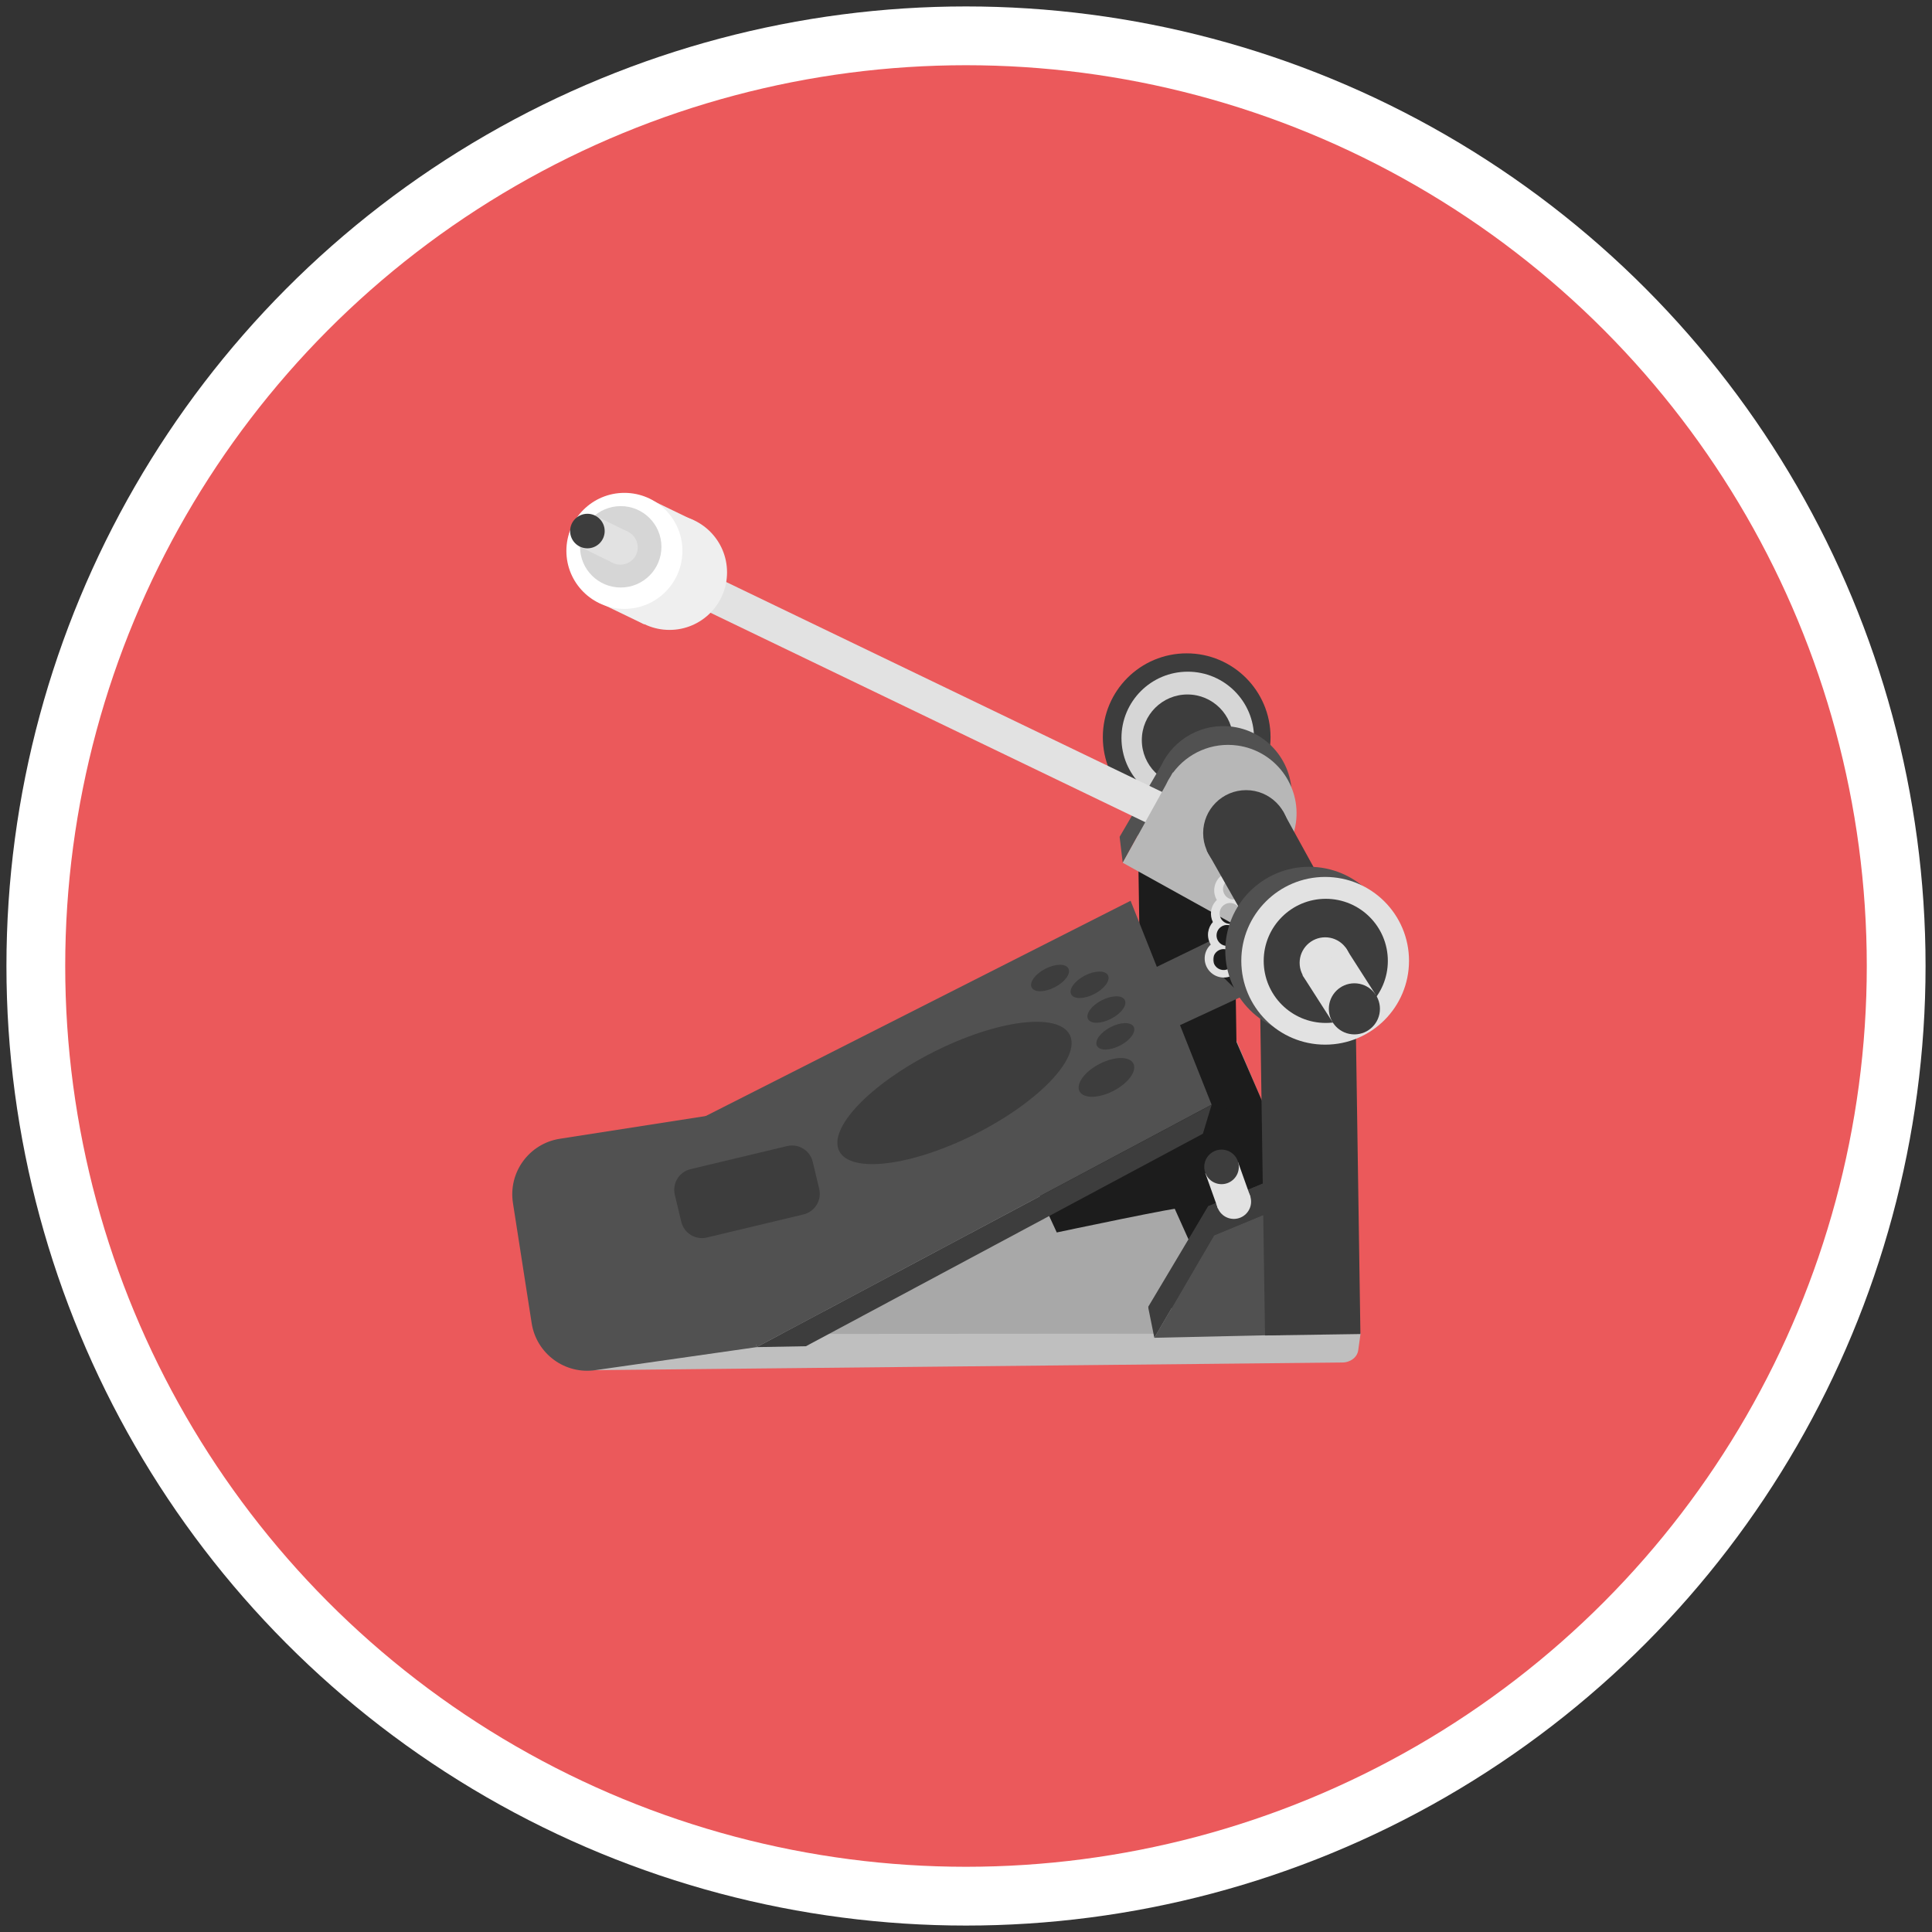 <?xml version="1.0" encoding="utf-8"?>
<!-- Generator: Adobe Illustrator 23.0.6, SVG Export Plug-In . SVG Version: 6.00 Build 0)  -->
<svg version="1.0" id="Camada_1" xmlns="http://www.w3.org/2000/svg" xmlns:xlink="http://www.w3.org/1999/xlink" x="0px" y="0px"
	 viewBox="0 0 300 300" enable-background="new 0 0 300 300" xml:space="preserve">
<rect x="0" y="0" width="300" height="300" fill="#333333" stroke="none"/>
<ellipse fill="#FFFFFF" cx="150" cy="150" rx="149" ry="149"/>
<circle fill="#EB595B" cx="150" cy="150" r="139.873"/>
<g>
	<polygon fill="#A8A8A8" points="92.038,180.517 103.964,209.513 211.267,207.075 189.899,156.67 	"/>
	<polygon fill="#1C1C1C" points="192.015,161.836 205.024,191.819 188.005,200.136 169.328,158.593 190.469,158.587 	"/>
	
		<rect x="176.807" y="109.425" transform="matrix(1 -0.015 0.015 1 -2.048 2.826)" fill="#1C1C1C" width="14.809" height="52.527"/>
	<circle fill="#3D3D3D" cx="184.268" cy="114.472" r="13.021"/>
	<path fill="#BFBFBF" d="M87.122,207.156l0.236,2.112c0.035,1.273,2.151,3.513,3.618,3.503l117.46-1.203
		c1.273-0.008,2.316-0.812,2.469-1.902l0.363-2.591"/>
	<path fill="#515151" d="M117.485,209.182l-24.958,3.564c-4.764,0.742-9.227-2.518-9.97-7.282l-2.908-18.667
		c-0.742-4.764,2.518-9.227,7.282-9.97l25.81-4.021L117.485,209.182z"/>
	<path fill="#FFFFFF" d="M97.278,61.259"/>
	<polygon fill="#3D3D3D" points="197.858,202.767 178.331,203.203 187.61,187.303 197.422,183.24 	"/>
	<polygon fill="#515151" points="198.772,207.294 179.244,207.73 188.523,191.83 198.336,187.767 	"/>
	<path fill="#1C1C1C" d="M184.105,187.473c-0.614-0.215-20.011,3.902-20.011,3.902l-7.121-15.434l30.782-12.707l3.505,7.194
		L184.105,187.473z"/>
	<polyline fill="#3D3D3D" points="178.331,203.203 179.244,207.73 188.523,191.83 198.336,187.767 197.422,183.24 187.61,187.303 
		178.304,202.903 	"/>
	
		<rect x="196.063" y="154.659" transform="matrix(1 -0.015 0.015 1 -2.736 3.125)" fill="#3D3D3D" width="14.809" height="52.527"/>
	<polyline fill="#515151" points="117.485,209.182 108.858,173.665 175.557,139.871 188.14,171.538 117.485,209.182 	"/>
	<g>
		<circle fill="#E2E2E2" cx="191.586" cy="186.589" r="2.683"/>
		
			<rect x="187.981" y="181.023" transform="matrix(0.942 -0.336 0.336 0.942 -50.744 74.805)" fill="#E2E2E2" width="5.367" height="5.856"/>
		<circle fill="#3D3D3D" cx="189.68" cy="181.194" r="2.683"/>
	</g>
	<polygon fill="#3D3D3D" points="125.147,209.04 117.485,209.182 188.147,171.545 186.781,176.047 	"/>
	<polygon fill="#515151" points="179.252,150.314 188.519,145.81 188.527,150.355 192.949,154.68 175.442,162.8 170.736,152.216 	
		"/>
	<circle fill="#D6D6D6" cx="184.433" cy="114.592" r="10.293"/>
	<path fill="#3D3D3D" d="M177.661,114.707c0,0,19.286,30.285,19.237,32.018c-0.049,1.733,13.051-0.687,13.051-0.687l-18.816-33.184
		L177.661,114.707z"/>
	<circle fill="#3D3D3D" cx="184.386" cy="114.923" r="7.085"/>
	<path fill="#3D3D3D" d="M105.786,189.716l-1.001-4.191c-0.424-1.774,0.671-3.556,2.445-3.98l14.993-3.582
		c1.774-0.424,3.556,0.671,3.98,2.445l1.001,4.191c0.424,1.774-0.671,3.556-2.445,3.98l-14.993,3.582
		C107.992,192.585,106.21,191.49,105.786,189.716z"/>
	<path fill="#515151" d="M191.419,112.851c-4.729-0.662-9.165,1.895-11.096,6l-6.469,11.09l0.482,4.027l5.08-9.168
		c0.619,4.609,4.224,8.435,9.056,9.111c5.816,0.814,11.19-3.241,12.004-9.056C201.289,119.04,197.234,113.665,191.419,112.851z"/>
	
		<rect x="140.054" y="64.177" transform="matrix(0.434 -0.901 0.901 0.434 -16.258 189.646)" fill="#E2E2E2" width="5.362" height="87.158"/>
	<circle fill="#EFEFEF" cx="103.959" cy="88.876" r="8.936"/>
	
		<rect x="91.423" y="83.138" transform="matrix(0.435 -0.9 0.9 0.435 -21.764 139.583)" fill="#EFEFEF" width="17.872" height="7.996"/>
	<circle fill="#FFFFFF" cx="96.956" cy="85.54" r="9.008"/>
	<circle fill="#D6D6D6" cx="96.387" cy="84.909" r="6.32"/>
	<g>
		<circle fill="#E2E2E2" cx="96.344" cy="84.993" r="2.683"/>
		
			<rect x="91.159" y="80.821" transform="matrix(0.439 -0.898 0.898 0.439 -22.625 131.242)" fill="#E2E2E2" width="5.367" height="5.856"/>
		<circle fill="#3D3D3D" cx="91.212" cy="82.462" r="2.683"/>
	</g>
	<path fill="#B7B7B7" d="M201.227,127.772c0.814-5.816-3.241-11.19-9.056-12.004c-3.994-0.559-7.779,1.178-10.022,4.205
		l-0.044-0.025l-0.291,0.526c-0.3,0.457-0.57,0.936-0.799,1.441l-6.679,12.053l18.461,10.23l6.339-11.439
		C200.215,131.35,200.963,129.656,201.227,127.772z"/>
	<circle fill="#3D3D3D" cx="193.496" cy="129.363" r="6.67"/>
	<path fill="#E2E2E2" d="M193.818,136.417c0.643-0.456,1.108-1.161,1.226-2.004c0.227-1.623-0.905-3.124-2.528-3.351
		s-3.124,0.905-3.351,2.528c-0.118,0.843,0.136,1.648,0.629,2.263c-0.643,0.456-1.108,1.161-1.226,2.004
		c-0.096,0.683,0.06,1.337,0.38,1.89c-0.46,0.444-0.789,1.031-0.885,1.713c-0.085,0.609,0.021,1.2,0.272,1.714
		c-0.383,0.425-0.647,0.964-0.732,1.573c-0.098,0.697,0.067,1.365,0.402,1.925c-0.476,0.447-0.818,1.044-0.915,1.741
		c-0.227,1.623,0.905,3.124,2.528,3.351c1.623,0.227,3.124-0.905,3.351-2.528c0.098-0.697-0.067-1.365-0.402-1.925
		c0.476-0.447,0.817-1.044,0.915-1.741c0.085-0.609-0.021-1.2-0.272-1.714c0.383-0.425,0.647-0.964,0.732-1.573
		c0.096-0.683-0.06-1.337-0.38-1.89c0.46-0.444,0.789-1.031,0.885-1.713C194.565,137.838,194.311,137.033,193.818,136.417z
		 M189.78,150.611c-0.89-0.125-1.511-0.947-1.386-1.838s0.947-1.511,1.838-1.386c0.89,0.125,1.511,0.947,1.386,1.838
		S190.671,150.736,189.78,150.611z M190.304,146.866c-0.89-0.125-1.511-0.947-1.386-1.838c0.125-0.89,0.947-1.511,1.838-1.386
		c0.89,0.125,1.511,0.947,1.386,1.838C192.017,146.37,191.195,146.991,190.304,146.866z M190.782,143.452
		c-0.89-0.125-1.511-0.947-1.386-1.838c0.125-0.89,0.947-1.511,1.838-1.386c0.89,0.125,1.511,0.947,1.386,1.838
		S191.673,143.577,190.782,143.452z M191.313,139.66c-0.89-0.125-1.511-0.947-1.386-1.838c0.125-0.89,0.947-1.511,1.838-1.386
		c0.89,0.125,1.511,0.947,1.386,1.838C193.026,139.164,192.203,139.784,191.313,139.66z M191.904,135.44
		c-0.89-0.125-1.511-0.947-1.386-1.838c0.125-0.89,0.947-1.511,1.838-1.386c0.89,0.125,1.511,0.947,1.386,1.838
		C193.617,134.944,192.794,135.565,191.904,135.44z"/>
	<polygon fill="#3D3D3D" points="187.372,132.075 195.339,146.121 206.232,138.751 199.141,125.867 	"/>
	<circle fill="#515151" cx="203.283" cy="147.619" r="13.021"/>
	<circle fill="#E2E2E2" cx="205.77" cy="149.192" r="13.021"/>
	<circle fill="#3D3D3D" cx="205.865" cy="149.205" r="9.638"/>
	<g>
		<circle fill="#E2E2E2" cx="205.773" cy="149.512" r="3.967"/>
		
			<rect x="204.009" y="148.678" transform="matrix(0.842 -0.539 0.539 0.842 -49.671 136.188)" fill="#E2E2E2" width="7.934" height="8.658"/>
		<circle fill="#3D3D3D" cx="210.309" cy="156.653" r="3.967"/>
	</g>
	
		<ellipse transform="matrix(0.893 -0.45 0.45 0.893 -60.511 84.95)" fill="#3D3D3D" cx="148.254" cy="169.629" rx="20.043" ry="7.149"/>
	
		<ellipse transform="matrix(0.888 -0.459 0.459 0.888 -51.516 91.924)" fill="#3D3D3D" cx="163.152" cy="151.831" rx="3.214" ry="1.609"/>
	
		<ellipse transform="matrix(0.888 -0.459 0.459 0.888 -51.313 94.861)" fill="#3D3D3D" cx="169.289" cy="152.883" rx="3.214" ry="1.609"/>
	
		<ellipse transform="matrix(0.888 -0.459 0.459 0.888 -52.786 96.492)" fill="#3D3D3D" cx="171.904" cy="156.725" rx="3.214" ry="1.609"/>
	
		<ellipse transform="matrix(0.888 -0.459 0.459 0.888 -54.543 97.594)" fill="#3D3D3D" cx="173.292" cy="160.888" rx="3.214" ry="1.609"/>
	
		<ellipse transform="matrix(0.888 -0.459 0.459 0.888 -57.629 97.675)" fill="#3D3D3D" cx="171.916" cy="167.269" rx="4.708" ry="2.357"/>
</g>
</svg>
